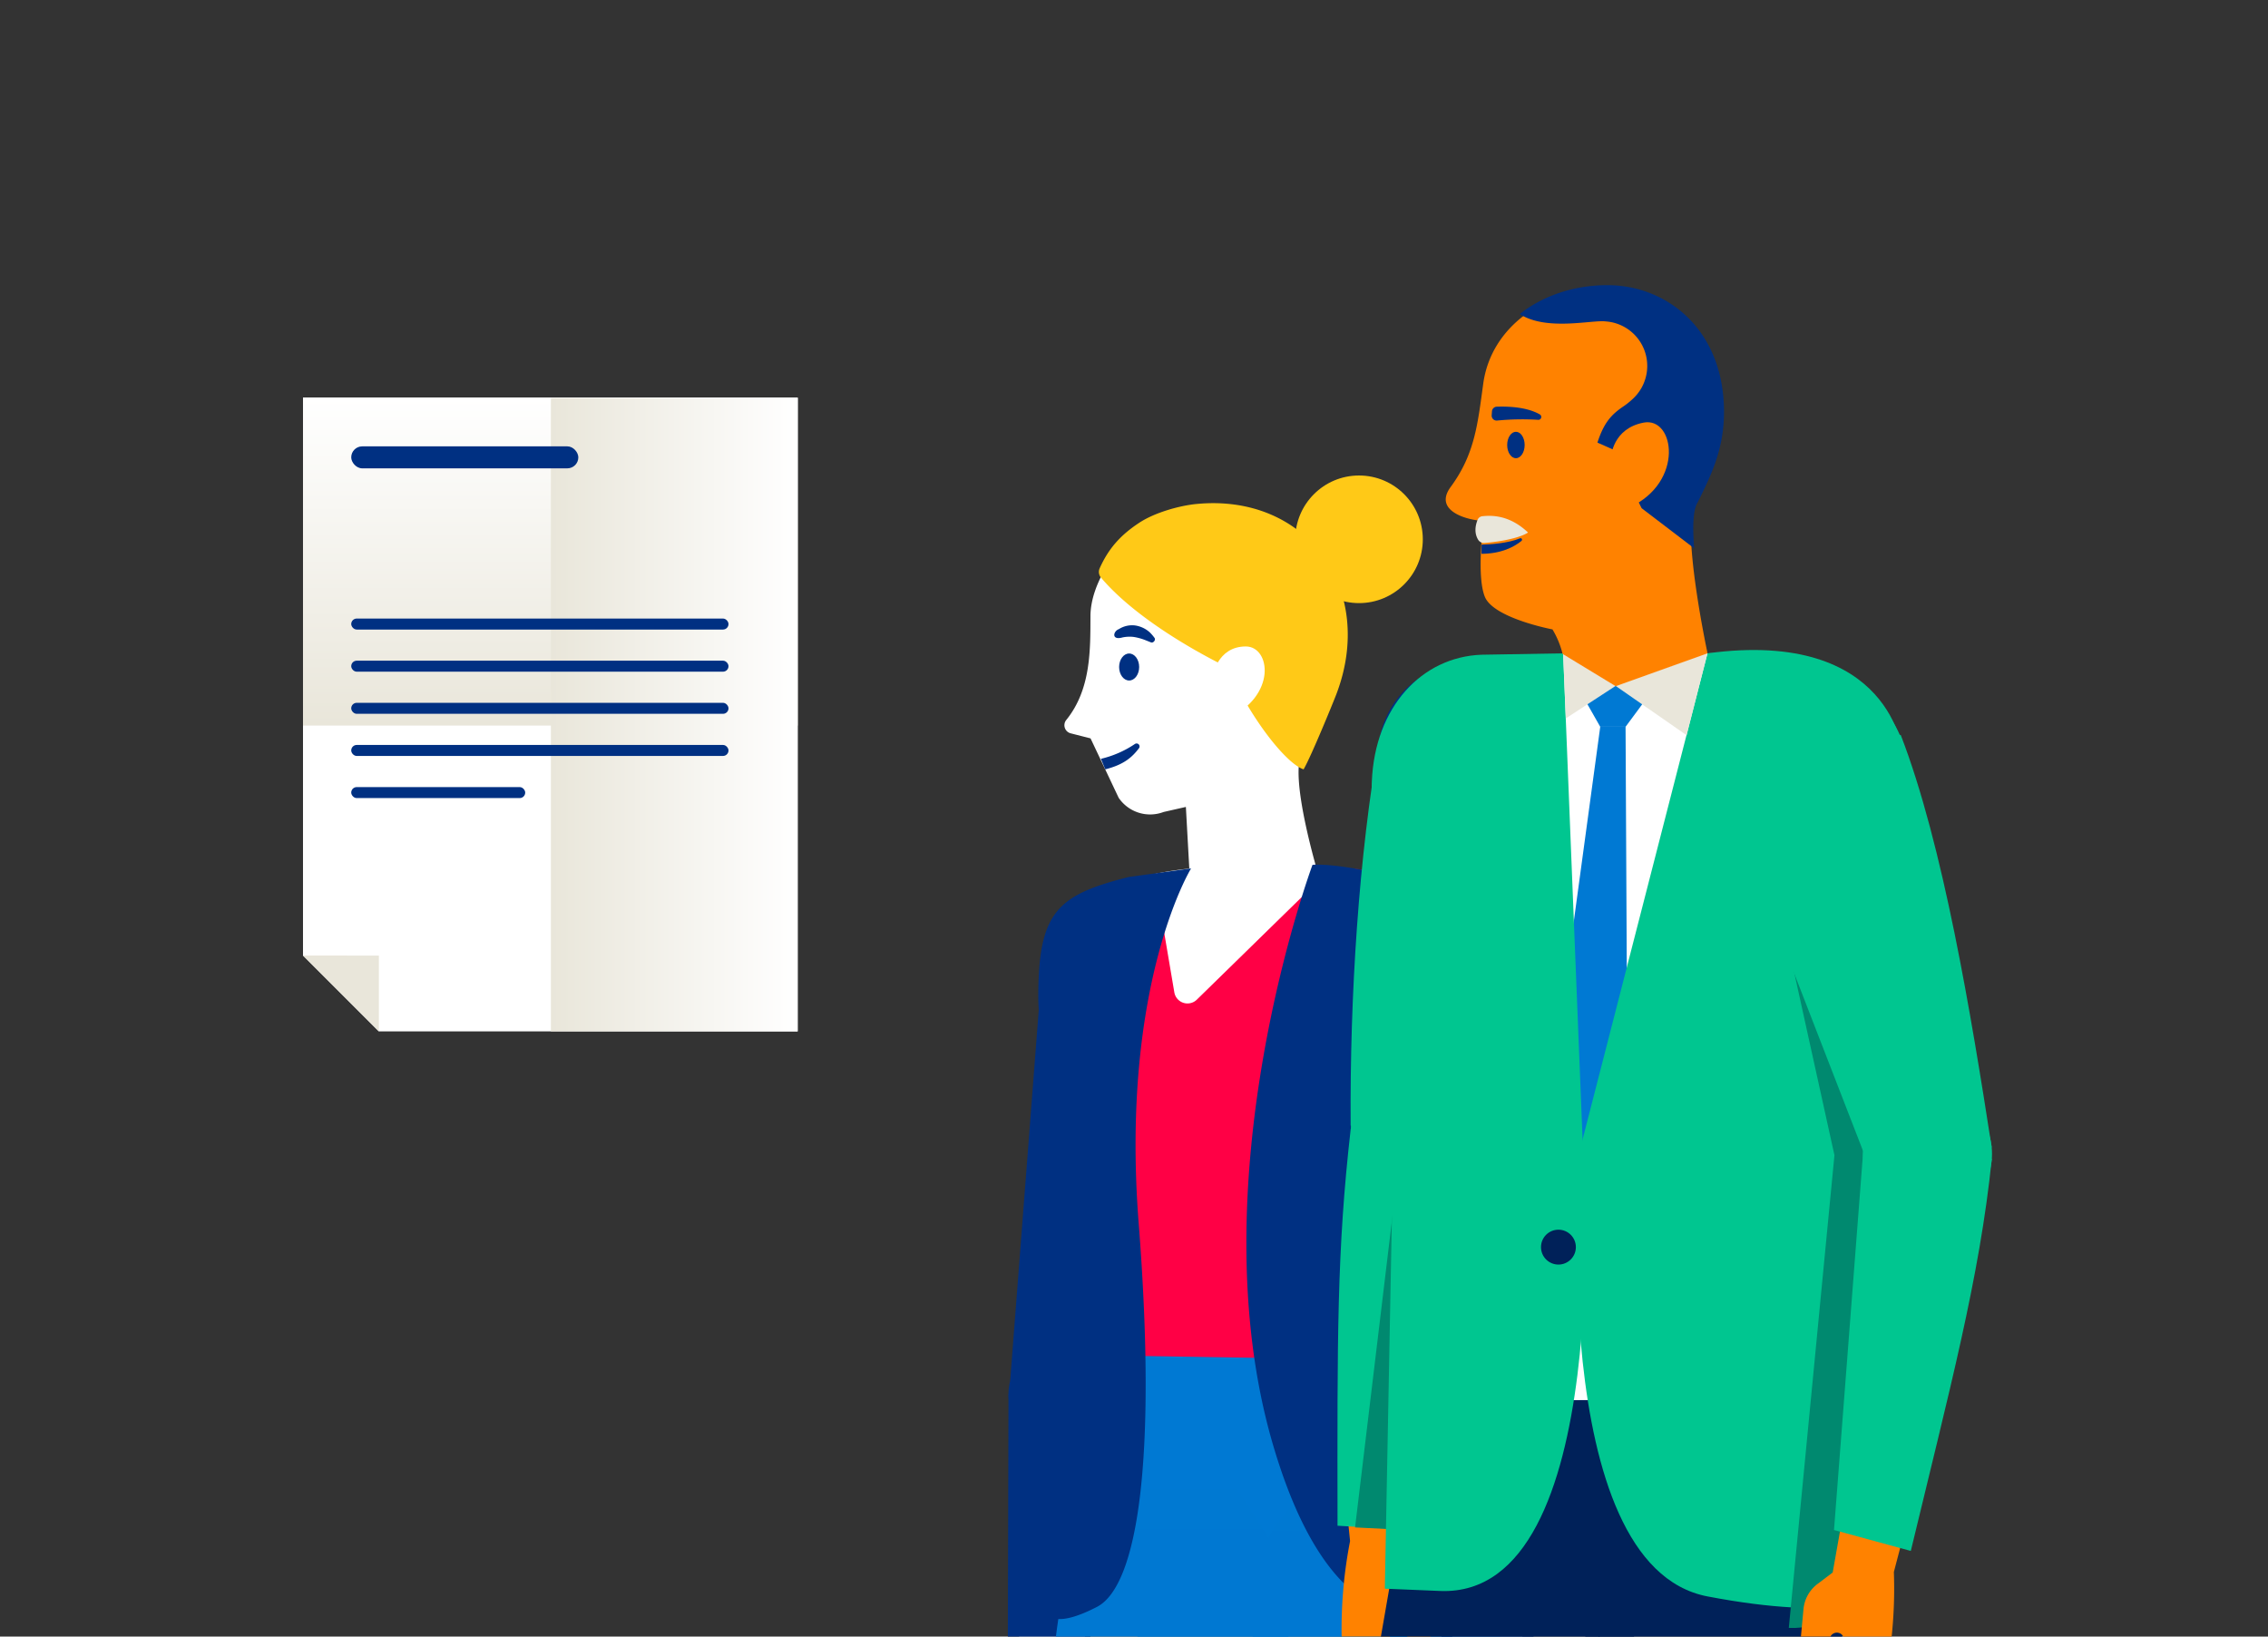 <svg xmlns="http://www.w3.org/2000/svg" xmlns:xlink="http://www.w3.org/1999/xlink" width="761" height="549" viewBox="0 0 761 549"><rect x="0" y="0" width="761" height="549" fill="#333333" stroke="none"/><defs><style>.a{fill:#fff;}.b{fill:#e9e6da;}.c{fill:url(#a);}.d{fill:url(#b);}.e{fill:#003082;}.f{fill:#ff0045;}.g{fill:#0079d3;}.h{fill:url(#c);}.i{fill:url(#d);}.j{fill:#ffc917;}.k{fill:#002159;}.l{fill:#ff8200;}.m{fill:#00c690;}.n{fill:#00896f;}</style><linearGradient id="a" x1="184.657" y1="243.4" x2="184.657" y2="133.367" gradientUnits="userSpaceOnUse"><stop offset="0" stop-color="#e9e6da"/><stop offset="1" stop-color="#fff"/></linearGradient><linearGradient id="b" x1="-954.824" y1="-713.883" x2="-954.824" y2="-796.689" gradientTransform="translate(1181.066 995.04)" xlink:href="#a"/><linearGradient id="c" x1="146.888" y1="472.858" x2="146.888" y2="959.594" gradientTransform="matrix(-1, 0, 0, 1, 535.243, 0)" gradientUnits="userSpaceOnUse"><stop offset="0" stop-color="#0079d3"/><stop offset="0.33" stop-color="#0077d0"/><stop offset="0.527" stop-color="#006fc8"/><stop offset="0.688" stop-color="#0062ba"/><stop offset="0.831" stop-color="#0050a6"/><stop offset="0.959" stop-color="#00398c"/><stop offset="1" stop-color="#003082"/></linearGradient><linearGradient id="d" x1="71.937" y1="473.886" x2="71.937" y2="955.329" xlink:href="#c"/></defs><title>factuur</title><polygon class="a" points="101.668 133.367 101.668 320.534 127.118 345.984 267.645 345.984 267.645 133.367 101.668 133.367"/><polyline class="b" points="101.668 320.534 127.135 320.55 127.135 346"/><rect class="c" x="101.668" y="133.367" width="165.977" height="110.033"/><rect class="d" x="120.013" y="198.352" width="212.459" height="82.805" transform="translate(465.997 13.512) rotate(90)"/><rect class="e" x="117.849" y="149.733" width="76.199" height="7.374" rx="3.687"/><rect class="e" x="117.849" y="207.497" width="126.589" height="3.687" rx="1.844"/><rect class="e" x="117.849" y="221.631" width="126.589" height="3.687" rx="1.844"/><rect class="e" x="117.849" y="235.764" width="126.589" height="3.687" rx="1.844"/><rect class="e" x="117.849" y="249.898" width="126.589" height="3.687" rx="1.844"/><rect class="e" x="117.849" y="264.032" width="58.378" height="3.687" rx="1.844"/><path class="a" d="M364.265,547.344l-4.925,35.237,3.29,6.182a11.971,11.971,0,0,1,1.66,9.526l-5.246,19.455a2.477,2.477,0,0,1-3.209,1.694h0a2.478,2.478,0,0,1-1.662-2.321l-.092-12.265a2.423,2.423,0,0,0-1.915-2.315h0a2.425,2.425,0,0,0-2.92,2.107l-.813,7.421,1.18,9.9,4.5,7.168a4.025,4.025,0,0,1-1.01,5.37h0a4.025,4.025,0,0,1-4.5.2l-5.273-3.224c-3.038-1.858-5.585-4-6.758-7.365l-2.555-9.722a15.412,15.412,0,0,1-.654-7.6,138.952,138.952,0,0,1,7.746-29.728l1-32.91Z"/><circle class="e" cx="373.451" cy="322.247" r="23.582"/><circle class="e" cx="356.065" cy="467.655" r="17.686"/><polygon class="e" points="338.388 467.655 338.095 577.065 363.007 577.886 373.857 468.582 338.388 467.655"/><polygon class="e" points="342.455 417.784 350.028 319.553 397.254 323.373 381.076 423.194 373.369 470.738 338.957 463.155 342.455 417.784"/><path class="f" d="M431.153,479.255c15.156.1,32.892-10.256,36.409-25,7.321-30.68,14.482-80.536,17.206-97.562,3.465-21.654,23.407-67.164-46.151-65.918-51.5.923-89.028-.21-89.811,38.132-.5,24.585,12.042,74.257,26.324,128.906,3.425,13.108,16.767,21.171,30.315,21.264Z"/><path class="g" d="M373.476,454.721l93.114,1.5s40.766,33.24,22.259,72.877c-25.6,54.835-124.99,28.1-127.741-3.512C359.776,510.279,373.476,454.721,373.476,454.721Z"/><path class="h" d="M434.6,532.113,402.492,764.92V959.594H375.4S339.273,803.052,342.284,741.84s4.353-192.7,24.083-251.371C385.433,433.772,434.6,532.113,434.6,532.113Z"/><path class="i" d="M419.851,543.845,459.44,955.329h24.836S497.823,763.916,504.847,671.6,500.833,499,482.77,477.925c-12.156-14.182-37.265,12.087-52.387,30.783A48.478,48.478,0,0,0,419.851,543.845Z"/><path class="a" d="M365.891,206.63c-.043,11.25.229,24.564-8.113,34.883a2.8,2.8,0,0,0,1.475,4.481l6.668,1.7,9.43,19.925a12.756,12.756,0,0,0,15.082,4.763l7.473-1.694,1.3,23.408s29.813,14.31,43.305-.192c0,0-10.382-34.076-5.474-41.589,2.659-4.071,9.081-14.639,10.79-19.091,13.28-34.583-9.423-66.607-46.2-63.08-5.843.56-12.9,3.579-17.872,6.835C374.3,183.16,365.933,196.008,365.891,206.63Z"/><circle class="j" cx="456.003" cy="180.911" r="21.403"/><path class="e" d="M375.434,211.037a8.259,8.259,0,0,1,5.4-1.23,9.335,9.335,0,0,1,4.914,2.279,13.8,13.8,0,0,1,1.679,1.958c.408.767-.543,1.758-1.249,1.438l-2.064-.821a18.524,18.524,0,0,0-3.741-1,11.732,11.732,0,0,0-3.723.167C372.859,214.9,373.485,211.74,375.434,211.037Z"/><ellipse class="e" cx="378.87" cy="223.751" rx="3.364" ry="4.529"/><path class="e" d="M382.151,251.018c-2.3,3.028-5.088,5.5-11.3,7.058l-1.453-3.528a34.386,34.386,0,0,0,11.388-4.964A1,1,0,0,1,382.151,251.018Z"/><path class="j" d="M412.013,223.9s-28.236-13.2-42.586-30.127a2.959,2.959,0,0,1-.454-3.121c3.072-6.867,7.223-11.318,13.378-15.347,5.043-3.3,13.23-5.678,19.153-6.246,37.289-3.575,60.305,28.89,46.842,63.951-.984,2.564-8.451,20.849-10.943,25.07C431.8,256.3,419.866,241.65,412.013,223.9Z"/><path class="a" d="M406.8,227.083s1.519-10.227,11.209-10.227c8.292,0,10.547,16.572-6.223,24.277"/><path class="a" d="M394.031,332.884,387.3,293.21c21.643-4.765,57.107-2.448,59.769-2.335l-45.49,44.463A4.479,4.479,0,0,1,394.031,332.884Z"/><path class="e" d="M440.393,290.113s-39.532,106.138-13.051,195.23,73.375,46.445,73.375,46.445L483.893,470.4A105.8,105.8,0,0,1,478,419.51l13.184-101.462s1.544-18.2-23.581-24.063C447.069,289.2,440.393,290.113,440.393,290.113Z"/><path class="k" d="M477.314,439.457,467.6,373.811,481.4,393.378,478,419.51A105.775,105.775,0,0,0,477.314,439.457Z"/><path class="e" d="M399.654,291.313s-23.841,38.777-17.581,119.055-.555,121.7-13.967,128.65-15.9,2.973-15.9,2.973l16.606-84.423a41.383,41.383,0,0,0-.435-17.959c-5.656-22.818-20.121-83.412-20-105.819.155-27.847,6.334-33.554,30.409-39.611Z"/><path class="a" d="M488.126,543.182,483.3,576.416l-4.554,5.424a11.97,11.97,0,0,0-4.706,8.447l-1.46,20.1a2.478,2.478,0,0,0,2.472,2.658h0a2.479,2.479,0,0,0,2.334-1.644l4.128-11.549a2.426,2.426,0,0,1,2.572-1.555h0a2.426,2.426,0,0,1,2.062,2.952l-1.678,7.274-4.376,8.955-6.607,5.285a4.025,4.025,0,0,0-.816,5.4h0a4.024,4.024,0,0,0,4.181,1.674l6.041-1.306c3.48-.752,6.592-1.938,8.808-4.726l5.615-8.336a15.4,15.4,0,0,0,3.122-6.958,138.927,138.927,0,0,0,2.485-30.62l8.23-30.209Z"/><circle class="e" cx="467.603" cy="320.404" r="23.582"/><circle class="e" cx="518.403" cy="457.754" r="17.686"/><polygon class="e" points="500.592 457.127 479.41 572.178 507.84 576.416 535.87 461.267 500.592 457.127"/><polygon class="e" points="489.303 310.558 519.783 404.872 535.212 452.611 500.592 457.127 482.834 415.707 445.526 328.683 489.303 310.558"/><path class="l" d="M472.9,502.971l.342,17.369,4.438,4.6a11.96,11.96,0,0,1,3.331,9.068L479.9,551.451a3.609,3.609,0,0,1-4.164,3.336h0a3.609,3.609,0,0,1-2.974-2.839l-2.052-9.992a2.42,2.42,0,0,0-2.3-1.934h0a2.421,2.421,0,0,0-2.493,2.592l.525,7.439,2.81,10.255,5.7,6.243a4.021,4.021,0,0,1-.034,5.459h0a4.023,4.023,0,0,1-4.386,1l-5.758-2.228a15.4,15.4,0,0,1-7.841-6.771l-4.775-8.429a15.394,15.394,0,0,1-2-7.351A153.822,153.822,0,0,1,453,516.959l-2.33-23.07Z"/><path class="m" d="M495.606,384.75,476.992,513.473l-28.2-1.667c-.08-63.394-.236-92.272,4.43-133.141Z"/><path class="n" d="M480.4,382.568c3.964,2.843,9.4,6.812,14.009,10.426L476.992,513.473l-22.316-1.095,15.83-131.744Z"/><path class="m" d="M523.972,261.667c-8.584,47.761-17.825,90.309-28.32,122.931l-42.459-7.019c-.3-43.669,2.76-90.775,9.571-129.229Z"/><circle class="m" cx="474.916" cy="378.677" r="21.655"/><circle class="e" cx="493.734" cy="253.483" r="31.384"/><path class="k" d="M479.887,454.967H618.246l-.33,28.438a72.257,72.257,0,0,1-105.578,38.007l-5.918-3.579c-14.873-9-25.942-19.81-31.3-35.646Z"/><path class="k" d="M446.534,645.6,474.8,483.154c3.327-17.916,31.854-26.878,48.1-18.634,29.343,13.553,36.436,40.454,27.365,77.05l-41.216,152.1,5.807,220.475H468.534L444.443,734.921C439.722,701.825,440.429,678.471,446.534,645.6Z"/><path class="k" d="M581.355,462.62c18.529-3.155,37.108,12.439,36.891,23.768l-.912,426.987-46.265-.253L552.184,693.674,535.5,541.23C535.5,465.933,581.355,462.62,581.355,462.62Z"/><polygon class="k" points="534.124 526.337 527.127 598.68 526.754 628.339 540.187 578.771 534.124 526.337"/><polygon class="k" points="594.974 311.213 611.166 385.669 608.33 455.268 618.868 455.224 623.076 384.621 594.974 311.213"/><path class="a" d="M476.351,470.063l-15.7-207.394c-.011-15,14.013-43.684,47.606-42.849l82.35-.835c12.238-.046,21.768,2.767,29.886,8.117,13.152,8.669,18.243,23.961,16.57,39.624-3.03,28.355-10.241,94.586-12.708,106.206v96.05Z"/><polygon class="g" points="545.439 243.806 545.903 336.479 530.886 398.415 524.728 333.684 536.94 243.806 545.439 243.806"/><path class="m" d="M572.938,219.157l-42.855,166.71s-11.723,139.2,42.855,149.658c44.815,8.582,58.93.343,58.93.343l-5.761-162.807,12.4-120.342S634.962,210.767,572.938,219.157Z"/><path class="m" d="M524.5,219.164l6.718,168.088S542,535.868,483.367,533.7l-18.707-.772L467.6,378.818s-8-99.678-7.3-116.653c1.021-25.021,16.787-41.808,36.816-42.535Z"/><polygon class="g" points="555.568 230.117 545.439 243.806 536.94 243.806 529.161 230.117 555.568 230.117"/><polygon class="b" points="542.107 230.09 565.931 246.639 572.921 219.112 542.107 230.09"/><polygon class="b" points="542.107 230.09 525.384 240.99 524.474 219.208 542.107 230.09"/><circle class="k" cx="522.913" cy="418.354" r="5.85"/><path class="l" d="M520.912,211.135a29.691,29.691,0,0,1,3.394,8.217l17.817,10.835,30.822-11.027s-9.261-43.077-4-51.258c4.748-9.6,9.607-19.215,8.406-34.027-1.941-23.946-19.481-36.9-37.829-36.962-21.016-.066-39.207,12.63-41.832,31.758-1.868,13.611-2.831,23.673-10.942,34.694-6.138,8.34,6.538,11.342,11.075,11.342,0,0-2.535,18.281.4,25.486S520.912,211.135,520.912,211.135Z"/><ellipse class="e" cx="508.648" cy="149.275" rx="2.931" ry="4.432"/><path class="e" d="M500.611,137.972l-.095,1.336a1.659,1.659,0,0,0,1.8,1.771,86.3,86.3,0,0,1,13.781-.251.972.972,0,0,0,.57-1.813c-2.406-1.381-6.785-2.832-14.44-2.588A1.67,1.67,0,0,0,500.611,137.972Z"/><path class="e" d="M541.968,151.107,536,148.474c2.184-6.734,4.685-9.411,8.739-12.162a23.958,23.958,0,0,0,2.827-2.237,15.057,15.057,0,0,0,3.024-3.628c.06-.1.124-.2.181-.3.115-.205.221-.414.327-.624.092-.183.182-.365.264-.548.119-.263.229-.529.334-.8l.012-.035a14.966,14.966,0,0,0-12.879-20.316c-4.6-.606-19.884,3.331-28.894-2.471,7.817-6.185,18.283-9.729,29.546-9.693,18.82.059,36.812,13.351,38.8,37.913a54.894,54.894,0,0,1,.079,8.019c-.11,1.673-.3,3.277-.553,4.825-1.4,8.511-4.8,15.288-8.149,22.059h0c-1.634,2.539-1.777,8.454-1.183,15.467-4.13-3.166-17.649-13.472-17.649-13.472C544.4,157.561,545.843,159.574,541.968,151.107Z"/><path class="l" d="M540.591,153.176s.5-9.428,10.917-11.412,13.7,19.96-4.658,28.4"/><path class="e" d="M497.126,182.7c2.917-.067,8.774-.421,12.915-2.121.538-.221.913.529.45.9-2.447,1.976-6.737,4.277-13.4,4.3Z"/><path class="b" d="M497.383,173.166c2.731-.263,8.882-.663,15.334,5.47,0,0-3.181,2.47-14.513,3.507a2.306,2.306,0,0,1-2.172-1c-.786-1.226-1.564-3.458-.253-6.741A1.948,1.948,0,0,1,497.383,173.166Z"/><circle class="m" cx="608.556" cy="258.8" r="31.384"/><path class="n" d="M615.527,387.527l-15.7-71.234,32.939-9.673-5.579,63.17L625.74,519.527s-3.728,27.7-25.532,26.553Z"/><path class="l" d="M617.976,510.4l-3.041,17.1-5.1,3.85a11.961,11.961,0,0,0-4.7,8.439L603.518,557.2a3.609,3.609,0,0,0,3.594,3.943h0a3.609,3.609,0,0,0,3.38-2.342l3.582-9.551a2.422,2.422,0,0,1,2.569-1.553h0a2.422,2.422,0,0,1,2.06,2.948l-1.677,7.268-4.372,9.692-6.6,5.28a4.022,4.022,0,0,0-.815,5.4h0a4.02,4.02,0,0,0,4.177,1.672l6.034-1.3a15.393,15.393,0,0,0,8.8-5.468l6.028-7.583a15.391,15.391,0,0,0,3.119-6.951,153.887,153.887,0,0,0,2.065-31.334l5.892-22.426Z"/><path class="m" d="M637.745,246.49c14.268,36.816,23.706,94.3,30.542,138.4l-43.114,1.331-48-123.774Z"/><path class="m" d="M668.327,388.675c-4.075,40.041-14.3,78.005-27.181,131.594l-25.767-7.021,9.794-127.026Z"/><circle class="m" cx="646.739" cy="387.052" r="21.655"/></svg>